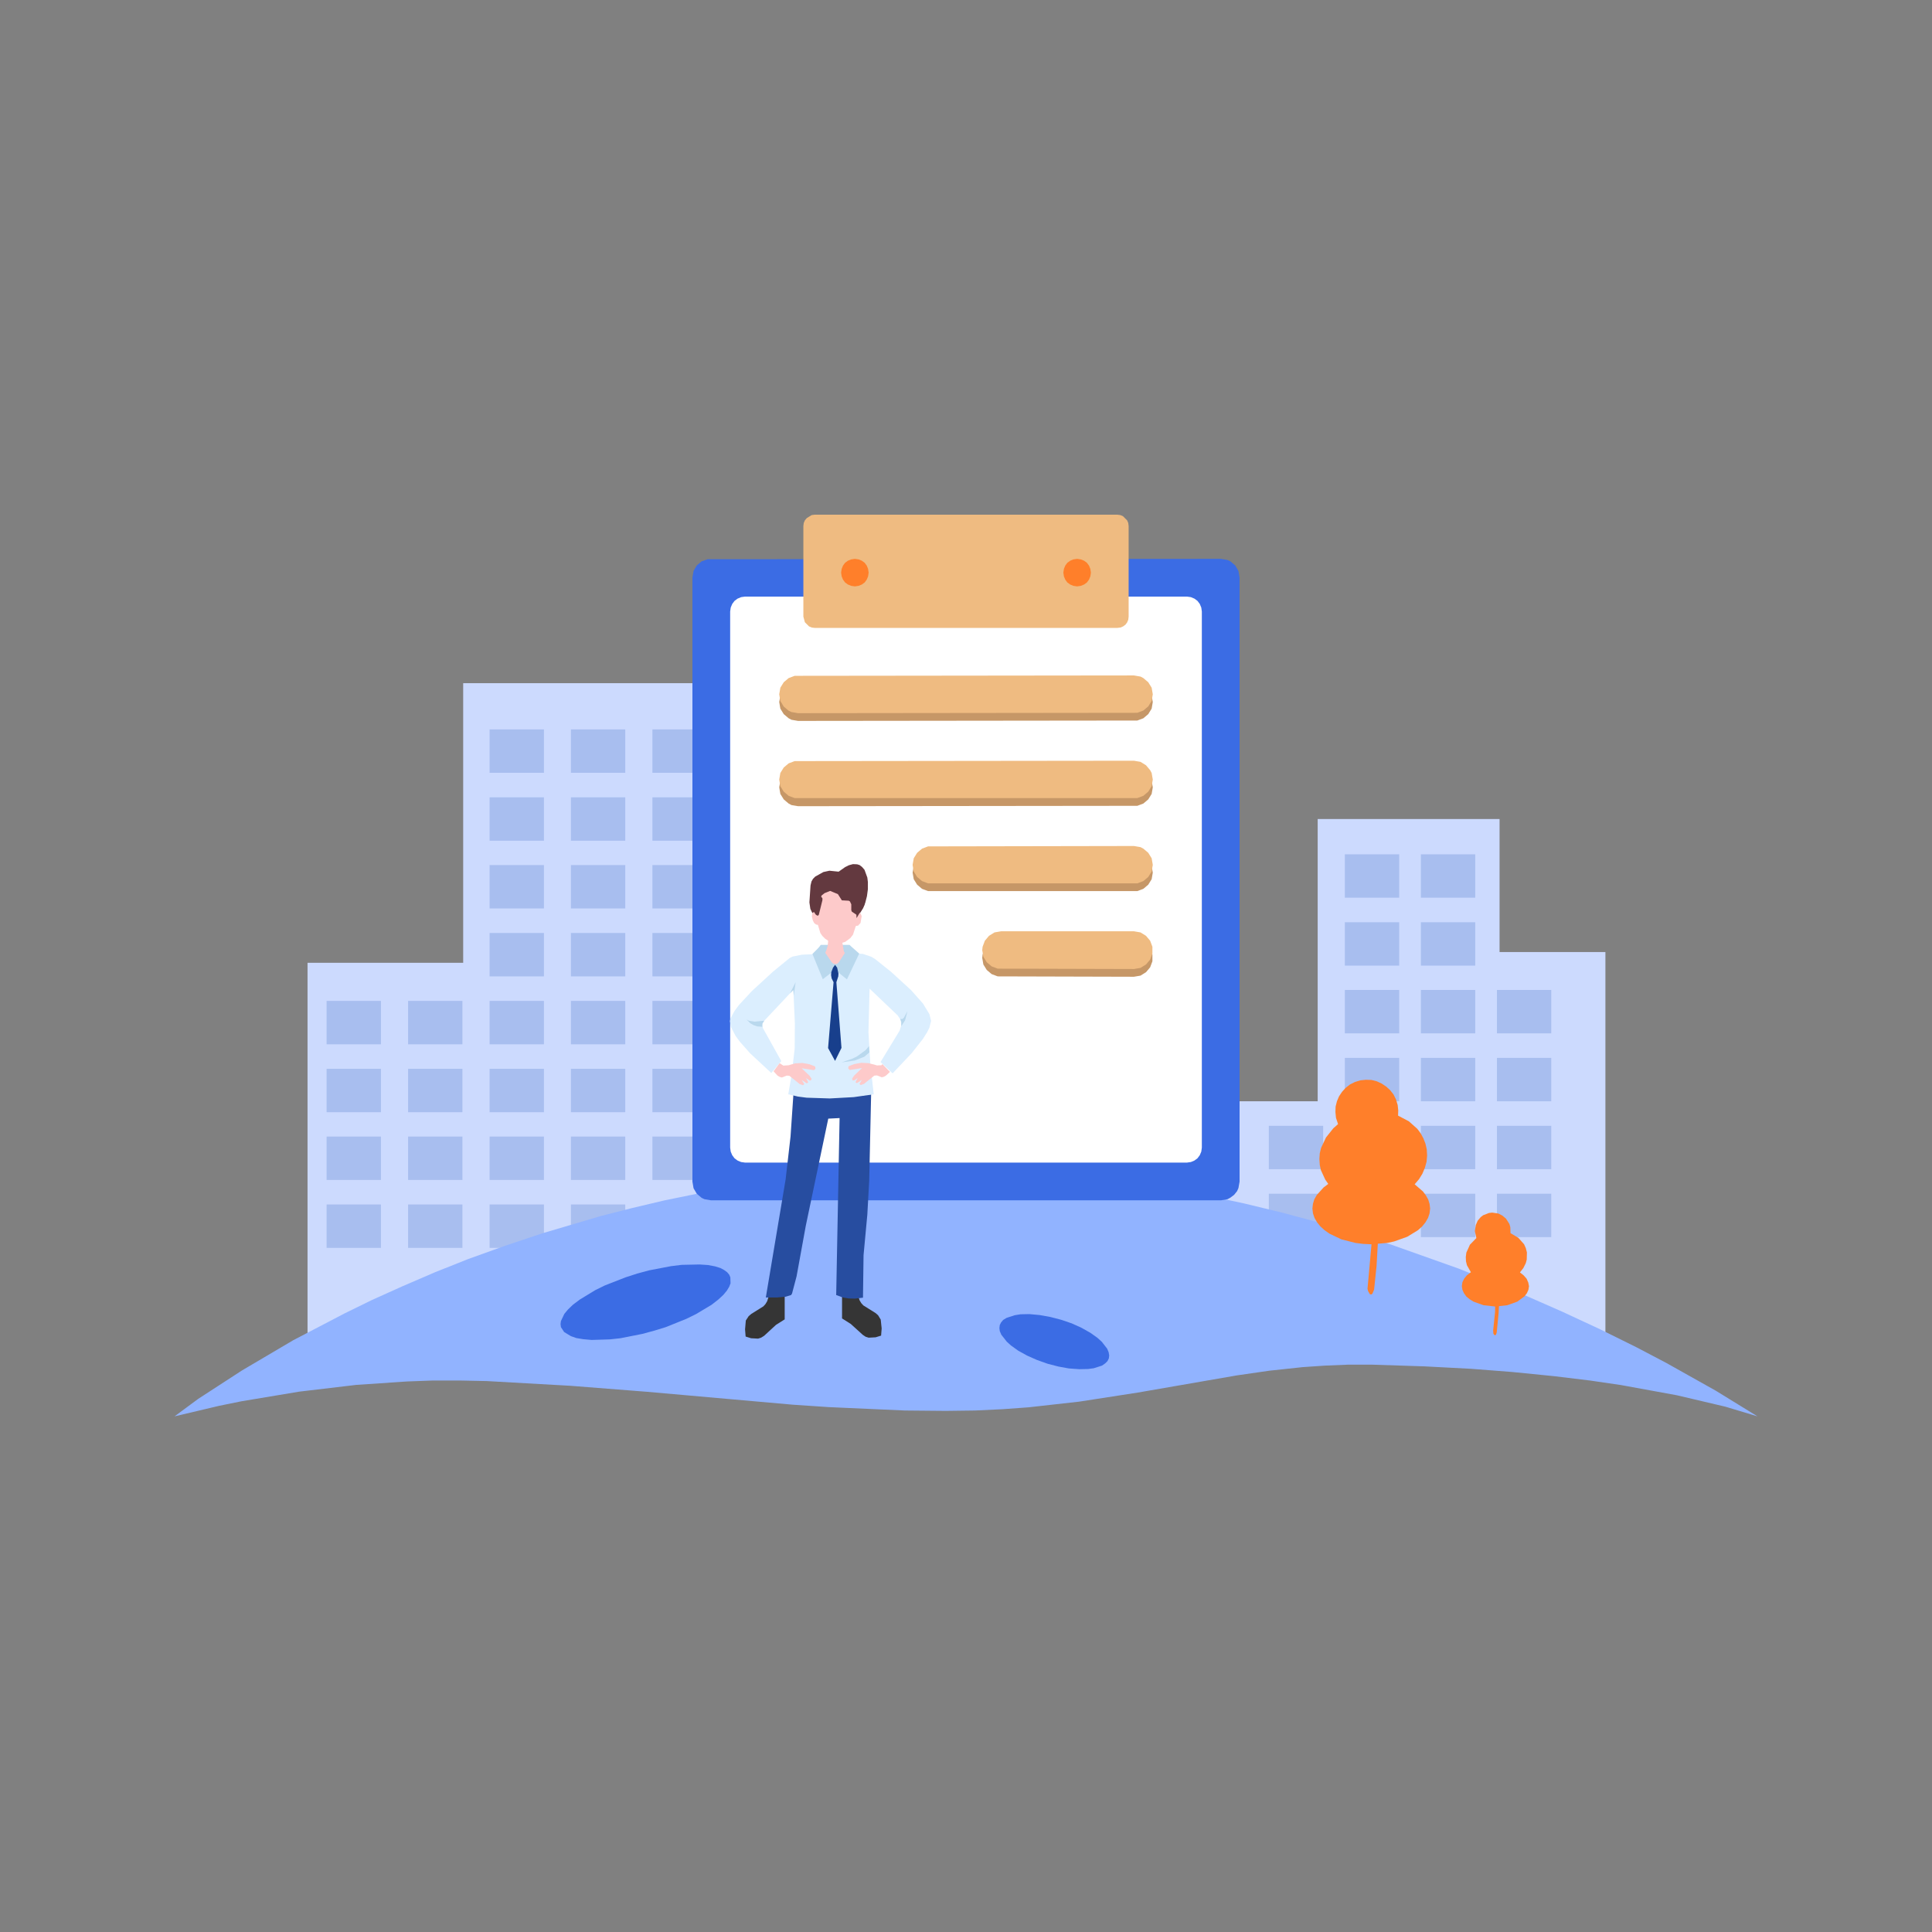 <?xml version="1.0" standalone="no"?><!DOCTYPE svg PUBLIC "-//W3C//DTD SVG 1.1//EN" "http://www.w3.org/Graphics/SVG/1.1/DTD/svg11.dtd"><svg height="1024" node-id="1" sillyvg="true" template-height="1024" template-width="1024" version="1.1" viewBox="0 0 1024 1024" width="1024" xmlns="http://www.w3.org/2000/svg" xmlns:xlink="http://www.w3.org/1999/xlink"><rect x="0" y="0" width="1024" height="1024" fill="#808080" stroke="none"/><defs node-id="134"><linearGradient gradientUnits="objectBoundingBox" id="SVGID_1_" node-id="64" spreadMethod="pad" x1="503.809" x2="512.166" y1="621.252" y2="752.951"><stop offset="0" stop-color="#91b3ff"></stop><stop offset="0.402" stop-color="#6791f2"></stop><stop offset="0.794" stop-color="#3b6ce4"></stop></linearGradient><linearGradient gradientUnits="objectBoundingBox" id="SVGID_2_" node-id="69" spreadMethod="pad" x1="519.514" x2="523.497" y1="618.267" y2="681.034"><stop offset="0" stop-color="#91b3ff"></stop><stop offset="0.248" stop-color="#6795ec"></stop><stop offset="0.794" stop-color="#004cbf"></stop></linearGradient><linearGradient gradientUnits="objectBoundingBox" id="SVGID_3_" node-id="78" spreadMethod="pad" x1="743.989" x2="707.036" y1="649.037" y2="598.752"><stop offset="0" stop-color="#efbb81"></stop><stop offset="0.501" stop-color="#f79e57"></stop><stop offset="1" stop-color="#ff7f2a"></stop></linearGradient><linearGradient gradientUnits="objectBoundingBox" id="SVGID_4_" node-id="87" spreadMethod="pad" x1="802.319" x2="781.236" y1="686.567" y2="657.877"><stop offset="0" stop-color="#efbb81"></stop><stop offset="0.501" stop-color="#f79e57"></stop><stop offset="1" stop-color="#ff7f2a"></stop></linearGradient><linearGradient gradientUnits="objectBoundingBox" id="SVGID_5_" node-id="98" spreadMethod="pad" x1="512.022" x2="512.022" y1="274.341" y2="332.091"><stop offset="0" stop-color="#efbb81"></stop><stop offset="0.501" stop-color="#f79e57"></stop><stop offset="1" stop-color="#ff7f2a"></stop></linearGradient></defs><g node-id="418"><g node-id="421"><path d="M 163.00 716.10 L 163.00 510.30 L 245.50 510.30 L 245.50 362.10 L 386.10 362.10 L 386.10 716.10 Z" fill="#ccdafe" fill-rule="nonzero" group-id="1,4" node-id="183" stroke="none" target-height="354" target-width="223.1" target-x="163" target-y="362.1"></path><g node-id="426"><path d="M 259.50 386.60 L 288.30 386.60 L 288.30 409.60 L 259.50 409.60 Z" fill="#a8beef" fill-rule="nonzero" group-id="1,4,9" node-id="187" stroke="none" target-height="23" target-width="28.8" target-x="259.5" target-y="386.6"></path><path d="M 302.60 386.60 L 331.40 386.60 L 331.40 409.60 L 302.60 409.60 Z" fill="#a8beef" fill-rule="nonzero" group-id="1,4,9" node-id="189" stroke="none" target-height="23" target-width="28.8" target-x="302.6" target-y="386.6"></path><path d="M 345.80 386.60 L 374.60 386.60 L 374.60 409.60 L 345.80 409.60 Z" fill="#a8beef" fill-rule="nonzero" group-id="1,4,9" node-id="191" stroke="none" target-height="23" target-width="28.8" target-x="345.8" target-y="386.6"></path><path d="M 259.50 422.60 L 288.30 422.60 L 288.30 445.60 L 259.50 445.60 Z" fill="#a8beef" fill-rule="nonzero" group-id="1,4,9" node-id="193" stroke="none" target-height="23" target-width="28.8" target-x="259.5" target-y="422.6"></path><path d="M 302.60 422.60 L 331.40 422.60 L 331.40 445.60 L 302.60 445.60 Z" fill="#a8beef" fill-rule="nonzero" group-id="1,4,9" node-id="195" stroke="none" target-height="23" target-width="28.8" target-x="302.6" target-y="422.6"></path><path d="M 345.80 422.60 L 374.60 422.60 L 374.60 445.60 L 345.80 445.60 Z" fill="#a8beef" fill-rule="nonzero" group-id="1,4,9" node-id="197" stroke="none" target-height="23" target-width="28.8" target-x="345.8" target-y="422.6"></path><path d="M 259.50 458.50 L 288.30 458.50 L 288.30 481.50 L 259.50 481.50 Z" fill="#a8beef" fill-rule="nonzero" group-id="1,4,9" node-id="199" stroke="none" target-height="23" target-width="28.8" target-x="259.5" target-y="458.5"></path><path d="M 302.60 458.50 L 331.40 458.50 L 331.40 481.50 L 302.60 481.50 Z" fill="#a8beef" fill-rule="nonzero" group-id="1,4,9" node-id="201" stroke="none" target-height="23" target-width="28.8" target-x="302.6" target-y="458.5"></path><path d="M 345.80 458.50 L 374.60 458.50 L 374.60 481.50 L 345.80 481.50 Z" fill="#a8beef" fill-rule="nonzero" group-id="1,4,9" node-id="203" stroke="none" target-height="23" target-width="28.8" target-x="345.8" target-y="458.5"></path><path d="M 259.50 494.50 L 288.30 494.50 L 288.30 517.50 L 259.50 517.50 Z" fill="#a8beef" fill-rule="nonzero" group-id="1,4,9" node-id="205" stroke="none" target-height="23" target-width="28.8" target-x="259.5" target-y="494.5"></path><path d="M 302.60 494.50 L 331.40 494.50 L 331.40 517.50 L 302.60 517.50 Z" fill="#a8beef" fill-rule="nonzero" group-id="1,4,9" node-id="207" stroke="none" target-height="23" target-width="28.8" target-x="302.6" target-y="494.5"></path><path d="M 345.80 494.50 L 374.60 494.50 L 374.60 517.50 L 345.80 517.50 Z" fill="#a8beef" fill-rule="nonzero" group-id="1,4,9" node-id="209" stroke="none" target-height="23" target-width="28.8" target-x="345.8" target-y="494.5"></path><path d="M 259.50 530.50 L 288.30 530.50 L 288.30 553.50 L 259.50 553.50 Z" fill="#a8beef" fill-rule="nonzero" group-id="1,4,9" node-id="211" stroke="none" target-height="23" target-width="28.8" target-x="259.5" target-y="530.5"></path><path d="M 216.30 530.50 L 245.10 530.50 L 245.10 553.50 L 216.30 553.50 Z" fill="#a8beef" fill-rule="nonzero" group-id="1,4,9" node-id="213" stroke="none" target-height="23" target-width="28.8" target-x="216.3" target-y="530.5"></path><path d="M 173.10 530.50 L 201.90 530.50 L 201.90 553.50 L 173.10 553.50 Z" fill="#a8beef" fill-rule="nonzero" group-id="1,4,9" node-id="215" stroke="none" target-height="23" target-width="28.8" target-x="173.1" target-y="530.5"></path><path d="M 302.60 530.50 L 331.40 530.50 L 331.40 553.50 L 302.60 553.50 Z" fill="#a8beef" fill-rule="nonzero" group-id="1,4,9" node-id="217" stroke="none" target-height="23" target-width="28.8" target-x="302.6" target-y="530.5"></path><path d="M 345.80 530.50 L 374.60 530.50 L 374.60 553.50 L 345.80 553.50 Z" fill="#a8beef" fill-rule="nonzero" group-id="1,4,9" node-id="219" stroke="none" target-height="23" target-width="28.8" target-x="345.8" target-y="530.5"></path><path d="M 259.50 566.50 L 288.30 566.50 L 288.30 589.50 L 259.50 589.50 Z" fill="#a8beef" fill-rule="nonzero" group-id="1,4,9" node-id="221" stroke="none" target-height="23" target-width="28.8" target-x="259.5" target-y="566.5"></path><path d="M 216.30 566.50 L 245.10 566.50 L 245.10 589.50 L 216.30 589.50 Z" fill="#a8beef" fill-rule="nonzero" group-id="1,4,9" node-id="223" stroke="none" target-height="23" target-width="28.8" target-x="216.3" target-y="566.5"></path><path d="M 173.10 566.50 L 201.90 566.50 L 201.90 589.50 L 173.10 589.50 Z" fill="#a8beef" fill-rule="nonzero" group-id="1,4,9" node-id="225" stroke="none" target-height="23" target-width="28.8" target-x="173.1" target-y="566.5"></path><path d="M 302.60 566.50 L 331.40 566.50 L 331.40 589.50 L 302.60 589.50 Z" fill="#a8beef" fill-rule="nonzero" group-id="1,4,9" node-id="227" stroke="none" target-height="23" target-width="28.8" target-x="302.6" target-y="566.5"></path><path d="M 345.80 566.50 L 374.60 566.50 L 374.60 589.50 L 345.80 589.50 Z" fill="#a8beef" fill-rule="nonzero" group-id="1,4,9" node-id="229" stroke="none" target-height="23" target-width="28.8" target-x="345.8" target-y="566.5"></path><path d="M 259.50 602.40 L 288.30 602.40 L 288.30 625.40 L 259.50 625.40 Z" fill="#a8beef" fill-rule="nonzero" group-id="1,4,9" node-id="231" stroke="none" target-height="23" target-width="28.8" target-x="259.5" target-y="602.4"></path><path d="M 216.30 602.40 L 245.10 602.40 L 245.10 625.40 L 216.30 625.40 Z" fill="#a8beef" fill-rule="nonzero" group-id="1,4,9" node-id="233" stroke="none" target-height="23" target-width="28.8" target-x="216.3" target-y="602.4"></path><path d="M 173.10 602.40 L 201.90 602.40 L 201.90 625.40 L 173.10 625.40 Z" fill="#a8beef" fill-rule="nonzero" group-id="1,4,9" node-id="235" stroke="none" target-height="23" target-width="28.8" target-x="173.1" target-y="602.4"></path><path d="M 302.60 602.40 L 331.40 602.40 L 331.40 625.40 L 302.60 625.40 Z" fill="#a8beef" fill-rule="nonzero" group-id="1,4,9" node-id="237" stroke="none" target-height="23" target-width="28.8" target-x="302.6" target-y="602.4"></path><path d="M 345.80 602.40 L 374.60 602.40 L 374.60 625.40 L 345.80 625.40 Z" fill="#a8beef" fill-rule="nonzero" group-id="1,4,9" node-id="239" stroke="none" target-height="23" target-width="28.8" target-x="345.8" target-y="602.4"></path><path d="M 259.50 638.40 L 288.30 638.40 L 288.30 661.40 L 259.50 661.40 Z" fill="#a8beef" fill-rule="nonzero" group-id="1,4,9" node-id="241" stroke="none" target-height="23" target-width="28.8" target-x="259.5" target-y="638.4"></path><path d="M 216.30 638.40 L 245.10 638.40 L 245.10 661.40 L 216.30 661.40 Z" fill="#a8beef" fill-rule="nonzero" group-id="1,4,9" node-id="243" stroke="none" target-height="23" target-width="28.8" target-x="216.3" target-y="638.4"></path><path d="M 173.10 638.40 L 201.90 638.40 L 201.90 661.40 L 173.10 661.40 Z" fill="#a8beef" fill-rule="nonzero" group-id="1,4,9" node-id="245" stroke="none" target-height="23" target-width="28.8" target-x="173.1" target-y="638.4"></path><path d="M 302.60 638.40 L 331.40 638.40 L 331.40 661.40 L 302.60 661.40 Z" fill="#a8beef" fill-rule="nonzero" group-id="1,4,9" node-id="247" stroke="none" target-height="23" target-width="28.8" target-x="302.6" target-y="638.4"></path><path d="M 345.80 638.40 L 374.60 638.40 L 374.60 661.40 L 345.80 661.40 Z" fill="#a8beef" fill-rule="nonzero" group-id="1,4,9" node-id="249" stroke="none" target-height="23" target-width="28.8" target-x="345.8" target-y="638.4"></path></g></g><g node-id="422"><path d="M 635.10 713.30 L 635.10 583.70 L 698.40 583.70 L 698.40 434.10 L 794.80 434.10 L 794.80 504.60 L 850.90 504.60 L 850.90 713.30 Z" fill="#ccdafe" fill-rule="nonzero" group-id="1,5" node-id="255" stroke="none" target-height="279.2" target-width="215.8" target-x="635.1" target-y="434.1"></path><g node-id="427"><path d="M 712.80 452.80 L 741.60 452.80 L 741.60 475.80 L 712.80 475.80 Z" fill="#a8beef" fill-rule="nonzero" group-id="1,5,10" node-id="259" stroke="none" target-height="23" target-width="28.8" target-x="712.8" target-y="452.8"></path><path d="M 753.10 452.80 L 781.90 452.80 L 781.90 475.80 L 753.10 475.80 Z" fill="#a8beef" fill-rule="nonzero" group-id="1,5,10" node-id="261" stroke="none" target-height="23" target-width="28.8" target-x="753.1" target-y="452.8"></path><path d="M 712.80 596.70 L 741.60 596.70 L 741.60 619.70 L 712.80 619.70 Z" fill="#a8beef" fill-rule="nonzero" group-id="1,5,10" node-id="263" stroke="none" target-height="23" target-width="28.8" target-x="712.8" target-y="596.7"></path><path d="M 672.50 596.70 L 701.30 596.70 L 701.30 619.70 L 672.50 619.70 Z" fill="#a8beef" fill-rule="nonzero" group-id="1,5,10" node-id="265" stroke="none" target-height="23" target-width="28.8" target-x="672.5" target-y="596.7"></path><path d="M 672.50 632.70 L 701.30 632.70 L 701.30 655.70 L 672.50 655.70 Z" fill="#a8beef" fill-rule="nonzero" group-id="1,5,10" node-id="267" stroke="none" target-height="23" target-width="28.8" target-x="672.5" target-y="632.7"></path><path d="M 753.10 596.70 L 781.90 596.70 L 781.90 619.70 L 753.10 619.70 Z" fill="#a8beef" fill-rule="nonzero" group-id="1,5,10" node-id="269" stroke="none" target-height="23" target-width="28.8" target-x="753.1" target-y="596.7"></path><path d="M 712.80 488.80 L 741.60 488.80 L 741.60 511.80 L 712.80 511.80 Z" fill="#a8beef" fill-rule="nonzero" group-id="1,5,10" node-id="271" stroke="none" target-height="23" target-width="28.8" target-x="712.8" target-y="488.8"></path><path d="M 753.10 488.80 L 781.90 488.80 L 781.90 511.80 L 753.10 511.80 Z" fill="#a8beef" fill-rule="nonzero" group-id="1,5,10" node-id="273" stroke="none" target-height="23" target-width="28.8" target-x="753.1" target-y="488.8"></path><path d="M 712.80 524.70 L 741.60 524.70 L 741.60 547.70 L 712.80 547.70 Z" fill="#a8beef" fill-rule="nonzero" group-id="1,5,10" node-id="275" stroke="none" target-height="23" target-width="28.8" target-x="712.8" target-y="524.7"></path><path d="M 753.10 524.70 L 781.90 524.70 L 781.90 547.70 L 753.10 547.70 Z" fill="#a8beef" fill-rule="nonzero" group-id="1,5,10" node-id="277" stroke="none" target-height="23" target-width="28.8" target-x="753.1" target-y="524.7"></path><path d="M 793.40 524.70 L 822.20 524.70 L 822.20 547.70 L 793.40 547.70 Z" fill="#a8beef" fill-rule="nonzero" group-id="1,5,10" node-id="279" stroke="none" target-height="23" target-width="28.8" target-x="793.4" target-y="524.7"></path><path d="M 793.40 560.70 L 822.20 560.70 L 822.20 583.70 L 793.40 583.70 Z" fill="#a8beef" fill-rule="nonzero" group-id="1,5,10" node-id="281" stroke="none" target-height="23" target-width="28.8" target-x="793.4" target-y="560.7"></path><path d="M 793.40 596.70 L 822.20 596.70 L 822.20 619.70 L 793.40 619.70 Z" fill="#a8beef" fill-rule="nonzero" group-id="1,5,10" node-id="283" stroke="none" target-height="23" target-width="28.8" target-x="793.4" target-y="596.7"></path><path d="M 793.40 632.70 L 822.20 632.70 L 822.20 655.70 L 793.40 655.70 Z" fill="#a8beef" fill-rule="nonzero" group-id="1,5,10" node-id="285" stroke="none" target-height="23" target-width="28.8" target-x="793.4" target-y="632.7"></path><path d="M 712.80 560.70 L 741.60 560.70 L 741.60 583.70 L 712.80 583.70 Z" fill="#a8beef" fill-rule="nonzero" group-id="1,5,10" node-id="287" stroke="none" target-height="23" target-width="28.8" target-x="712.8" target-y="560.7"></path><path d="M 753.10 560.70 L 781.90 560.70 L 781.90 583.70 L 753.10 583.70 Z" fill="#a8beef" fill-rule="nonzero" group-id="1,5,10" node-id="289" stroke="none" target-height="23" target-width="28.8" target-x="753.1" target-y="560.7"></path><path d="M 712.80 632.70 L 741.60 632.70 L 741.60 655.70 L 712.80 655.70 Z" fill="#a8beef" fill-rule="nonzero" group-id="1,5,10" node-id="291" stroke="none" target-height="23" target-width="28.8" target-x="712.8" target-y="632.7"></path><path d="M 753.10 632.70 L 781.90 632.70 L 781.90 655.70 L 753.10 655.70 Z" fill="#a8beef" fill-rule="nonzero" group-id="1,5,10" node-id="293" stroke="none" target-height="23" target-width="28.8" target-x="753.1" target-y="632.7"></path></g></g><g node-id="423"><g node-id="428"><path d="M 92.50 750.70 L 105.10 741.40 L 128.20 726.40 L 155.50 710.30 L 182.70 696.10 L 197.20 689.00 L 213.20 681.80 L 230.60 674.30 L 248.20 667.30 L 267.10 660.50 L 287.40 653.70 L 318.50 644.50 L 335.00 640.30 L 352.30 636.20 L 369.50 632.70 L 387.30 629.50 L 405.70 626.60 L 424.80 624.20 L 443.70 622.30 L 463.30 620.90 L 483.40 620.00 L 504.10 619.70 L 521.60 620.00 L 538.90 620.70 L 555.90 621.80 L 572.70 623.40 L 606.00 627.70 L 638.10 633.30 L 659.20 637.80 L 679.50 642.70 L 699.20 648.00 L 718.80 653.80 L 737.40 659.70 L 772.90 672.30 L 805.20 685.20 L 828.00 695.20 L 848.20 704.60 L 867.20 714.00 L 883.20 722.40 L 909.40 737.10 L 931.50 750.70 L 914.60 745.60 L 888.70 739.50 L 859.10 734.10 L 842.70 731.70 L 823.70 729.40 L 801.70 727.20 L 779.80 725.50 L 755.00 724.20 L 727.20 723.30 L 714.50 723.30 L 702.30 723.80 L 690.50 724.60 L 672.80 726.50 L 655.50 729.00 L 603.00 738.10 L 572.00 742.90 L 545.20 745.90 L 531.50 746.90 L 516.90 747.60 L 501.30 747.80 L 479.60 747.60 L 439.30 745.80 L 420.00 744.50 L 343.20 737.70 L 302.40 734.50 L 258.10 732.00 L 243.60 731.70 L 229.50 731.70 L 215.80 732.20 L 189.00 734.00 L 158.60 737.60 L 128.00 742.70 L 116.20 745.10 L 92.50 750.70 Z" fill="url(#SVGID_1_)" fill-rule="nonzero" group-id="1,6,11" node-id="301" stroke="none" target-height="131" target-width="839" target-x="92.5" target-y="619.7"></path><path d="M 429.20 623.70 L 424.40 627.70 L 421.60 631.90 L 420.80 634.10 L 420.60 636.20 L 420.90 638.60 L 421.80 641.00 L 423.40 643.50 L 425.70 646.00 L 431.40 650.20 L 439.90 654.50 L 446.10 656.80 L 453.30 659.10 L 469.90 662.80 L 489.00 665.50 L 499.00 666.40 L 520.60 667.10 L 531.70 666.90 L 552.20 665.50 L 562.20 664.30 L 579.60 661.10 L 587.90 659.00 L 595.10 656.80 L 605.90 652.30 L 609.80 650.20 L 615.50 645.90 L 617.80 643.40 L 619.40 641.00 L 620.30 638.60 L 620.60 636.20 L 620.30 634.10 L 619.60 631.90 L 618.30 629.60 L 600.00 626.70 L 581.30 624.30 L 562.30 622.30 L 543.20 620.80 L 523.70 619.90 L 504.00 619.60 L 484.70 619.90 L 465.90 620.80 L 447.30 622.00 L 429.20 623.70 Z" fill="url(#SVGID_2_)" fill-rule="nonzero" group-id="1,6,11" node-id="303" stroke="none" target-height="47.5" target-width="200" target-x="420.6" target-y="619.6"></path><g node-id="430"><path d="M 387.10 677.00 L 387.20 680.20 L 386.50 682.00 L 385.30 684.00 L 383.40 686.30 L 380.70 688.80 L 377.10 691.60 L 368.90 696.50 L 363.80 699.00 L 352.90 703.40 L 346.70 705.30 L 340.40 707.00 L 328.80 709.30 L 323.20 709.90 L 313.60 710.20 L 309.10 709.80 L 305.50 709.20 L 302.60 708.20 L 299.00 706.00 L 297.30 703.40 L 297.10 701.80 L 297.30 700.20 L 299.10 696.40 L 301.00 694.10 L 303.70 691.50 L 307.30 688.80 L 315.50 683.80 L 320.60 681.30 L 331.60 677.00 L 337.80 675.00 L 344.10 673.30 L 355.60 671.10 L 361.30 670.40 L 370.80 670.20 L 375.30 670.50 L 379.00 671.20 L 381.90 672.10 L 383.90 673.20 L 385.40 674.30 L 386.50 675.60 L 387.10 677.00 Z" fill="#3b6ce4" fill-rule="nonzero" group-id="1,6,11,13" node-id="307" stroke="none" target-height="40" target-width="90.1" target-x="297.1" target-y="670.2"></path></g><path d="M 562.40 699.50 L 568.00 701.40 L 573.10 703.70 L 577.90 706.40 L 581.70 709.10 L 584.00 711.20 L 586.80 714.80 L 587.60 716.70 L 587.90 718.40 L 587.70 720.00 L 587.00 721.40 L 585.80 722.60 L 584.10 723.80 L 579.70 725.20 L 576.70 725.60 L 572.00 725.70 L 566.50 725.30 L 561.00 724.30 L 555.20 722.80 L 549.60 720.80 L 544.40 718.50 L 539.70 715.90 L 535.80 713.10 L 533.60 711.10 L 530.70 707.40 L 529.90 705.50 L 529.70 703.90 L 529.90 702.30 L 530.60 700.90 L 531.70 699.60 L 533.50 698.50 L 537.80 697.10 L 540.90 696.60 L 545.60 696.50 L 551.00 697.00 L 556.60 698.00 L 562.40 699.50 Z" fill="#3b6ce4" fill-rule="nonzero" group-id="1,6,11,14" node-id="312" stroke="none" target-height="29.2" target-width="58.2" target-x="529.7" target-y="696.5"></path></g><g node-id="429"><g node-id="432"><path d="M 749.80 627.70 L 752.10 625.00 L 753.90 622.10 L 755.20 619.00 L 756.10 615.80 L 756.40 612.50 L 756.20 609.10 L 755.50 606.10 L 754.40 603.30 L 753.00 600.70 L 751.20 598.30 L 746.70 594.30 L 741.00 591.30 L 741.10 588.60 L 740.80 585.70 L 739.90 582.70 L 738.60 580.10 L 736.80 577.80 L 734.70 575.90 L 732.30 574.30 L 729.70 573.10 L 726.90 572.40 L 724.00 572.30 L 721.00 572.60 L 718.10 573.50 L 715.50 574.80 L 713.20 576.60 L 711.30 578.70 L 709.70 581.10 L 708.60 583.70 L 707.90 586.50 L 707.80 589.40 L 708.10 592.50 L 709.20 595.80 L 706.70 598.00 L 702.80 602.90 L 700.20 608.40 L 699.50 611.30 L 699.30 614.30 L 699.50 617.40 L 700.10 620.20 L 702.40 625.20 L 704.00 627.50 L 701.50 629.40 L 697.90 633.40 L 696.60 635.70 L 695.90 638.00 L 695.60 640.50 L 695.90 643.10 L 696.70 645.50 L 698.10 647.90 L 699.80 650.00 L 702.00 652.00 L 704.70 653.90 L 711.00 656.90 L 718.50 658.80 L 722.50 659.30 L 726.80 659.50 L 735.10 658.80 L 738.90 658.00 L 745.90 655.50 L 751.60 652.00 L 753.80 650.00 L 755.50 647.90 L 756.90 645.50 L 757.70 643.10 L 758.00 640.50 L 757.70 638.10 L 757.00 635.80 L 755.70 633.50 L 754.20 631.50 L 749.80 627.70 Z" fill="url(#SVGID_3_)" fill-rule="nonzero" group-id="1,6,12,15" node-id="320" stroke="none" target-height="87.2" target-width="62.4" target-x="695.6" target-y="572.3"></path><g node-id="434"><g node-id="436"><path d="M 726.10 686.00 L 725.10 684.30 L 724.80 683.10 L 726.90 659.80 L 727.10 651.40 L 727.00 639.50 L 726.40 631.30 L 724.50 619.20 L 724.60 618.00 L 725.30 616.00 L 726.10 615.40 L 726.80 615.40 L 727.40 616.00 L 727.90 617.40 L 729.80 629.80 L 730.60 642.70 L 730.70 651.60 L 729.60 671.10 L 728.30 683.50 L 727.40 685.70 L 726.80 686.10 L 726.10 686.00 Z" fill="#ff7f2a" fill-rule="nonzero" group-id="1,6,12,15,17,19" node-id="326" stroke="none" target-height="70.7" target-width="6.2" target-x="724.5" target-y="615.4"></path></g></g></g><g node-id="433"><path d="M 805.60 674.40 L 807.40 672.10 L 808.70 669.50 L 809.20 667.60 L 809.30 663.80 L 808.70 661.50 L 807.80 659.50 L 804.80 656.10 L 800.60 653.60 L 800.50 650.40 L 800.00 648.70 L 798.20 645.90 L 796.30 644.30 L 794.20 643.20 L 790.90 642.70 L 789.20 642.90 L 786.10 644.10 L 784.80 645.10 L 783.20 647.00 L 782.20 649.30 L 781.70 652.50 L 782.50 656.20 L 779.10 659.70 L 777.20 663.90 L 776.90 666.20 L 777.00 668.50 L 777.50 670.60 L 779.60 674.30 L 777.50 675.90 L 776.10 677.60 L 775.10 679.60 L 774.80 681.70 L 775.10 683.60 L 775.90 685.40 L 777.20 687.20 L 778.90 688.60 L 781.00 689.90 L 786.30 691.80 L 792.60 692.50 L 798.90 691.80 L 804.20 689.90 L 808.00 687.10 L 809.30 685.40 L 810.10 683.60 L 810.40 681.70 L 810.00 679.70 L 809.10 677.70 L 807.60 676.00 L 805.60 674.40 Z" fill="url(#SVGID_4_)" fill-rule="nonzero" group-id="1,6,12,16" node-id="333" stroke="none" target-height="49.8" target-width="35.6" target-x="774.8" target-y="642.7"></path><g node-id="435"><g node-id="437"><path d="M 792.10 707.70 L 791.50 706.80 L 791.40 705.20 L 792.40 695.40 L 792.60 681.20 L 791.20 668.80 L 791.60 667.70 L 792.40 667.40 L 793.10 668.50 L 794.20 675.60 L 794.70 688.00 L 794.30 696.00 L 793.30 706.20 L 792.90 707.50 L 792.10 707.70 Z" fill="#ff7f2a" fill-rule="nonzero" group-id="1,6,12,16,18,20" node-id="339" stroke="none" target-height="40.3" target-width="3.5" target-x="791.2" target-y="667.4"></path></g></g></g></g></g></g><g node-id="419"><path d="M 647.10 636.20 L 376.90 636.20 L 373.40 635.60 L 371.90 634.90 L 369.30 632.70 L 367.60 629.80 L 367.00 626.30 L 367.00 306.10 L 367.60 302.60 L 369.30 299.70 L 371.90 297.50 L 375.10 296.40 L 647.10 296.20 L 650.60 296.80 L 652.10 297.50 L 654.70 299.70 L 656.40 302.60 L 657.00 306.10 L 657.00 626.30 L 656.40 629.70 L 655.70 631.30 L 654.10 633.30 L 652.10 634.80 L 650.60 635.60 L 647.10 636.20 Z" fill="#3b6ce4" fill-rule="nonzero" group-id="2" node-id="349" stroke="none" target-height="340" target-width="290" target-x="367" target-y="296.2"></path><path d="M 387.00 608.30 L 387.00 324.10 L 387.30 322.00 L 388.10 320.10 L 389.30 318.50 L 390.90 317.30 L 392.80 316.50 L 394.90 316.20 L 629.10 316.20 L 631.20 316.50 L 633.10 317.30 L 634.70 318.50 L 635.90 320.10 L 636.70 322.00 L 637.00 324.10 L 637.00 608.30 L 636.70 610.40 L 635.90 612.30 L 634.70 613.90 L 633.10 615.10 L 631.20 615.90 L 629.10 616.20 L 394.90 616.20 L 392.80 615.90 L 390.90 615.10 L 389.30 613.90 L 388.10 612.30 L 387.30 610.40 L 387.00 608.30 Z" fill="#ffffff" fill-rule="nonzero" group-id="2" node-id="351" stroke="none" target-height="300" target-width="250" target-x="387" target-y="316.2"></path><path d="M 592.20 332.80 L 431.80 332.80 L 430.20 332.60 L 428.80 332.00 L 426.60 329.80 L 425.80 326.80 L 425.80 278.80 L 426.00 277.20 L 426.60 275.80 L 427.60 274.60 L 430.20 273.00 L 431.80 272.80 L 592.20 272.80 L 593.80 273.00 L 595.20 273.60 L 597.40 275.80 L 598.00 277.20 L 598.20 278.80 L 598.20 326.80 L 598.00 328.50 L 597.40 329.90 L 596.50 331.10 L 595.30 332.00 L 593.90 332.60 L 592.20 332.80 Z" fill="url(#SVGID_5_)" fill-rule="nonzero" group-id="2" node-id="353" stroke="none" target-height="60" target-width="172.4" target-x="425.8" target-y="272.8"></path><g node-id="424"><path d="M 423.00 382.10 L 602.80 381.90 L 606.00 380.70 L 608.60 378.50 L 610.40 375.60 L 611.00 372.10 L 610.40 368.60 L 608.60 365.70 L 606.00 363.50 L 602.80 362.30 L 421.20 362.30 L 418.00 363.50 L 415.40 365.70 L 413.60 368.60 L 413.00 372.10 L 413.60 375.60 L 415.40 378.50 L 418.00 380.70 L 419.50 381.50 L 423.00 382.10 Z" fill="#c69767" fill-rule="nonzero" group-id="2,7" node-id="357" stroke="none" target-height="19.8" target-width="198" target-x="413" target-y="362.3"></path><path d="M 601.00 407.30 L 421.20 407.50 L 418.00 408.70 L 415.40 410.90 L 413.60 413.80 L 413.00 417.30 L 413.60 420.80 L 415.40 423.70 L 418.00 425.90 L 419.50 426.70 L 423.00 427.30 L 602.80 427.10 L 606.00 425.90 L 608.60 423.70 L 610.40 420.80 L 611.00 417.30 L 610.40 413.80 L 608.60 410.90 L 606.00 408.70 L 604.50 407.90 L 601.00 407.30 Z" fill="#c69767" fill-rule="nonzero" group-id="2,7" node-id="359" stroke="none" target-height="20" target-width="198" target-x="413" target-y="407.3"></path><path d="M 601.00 452.50 L 491.90 452.70 L 488.70 453.90 L 486.10 456.10 L 484.30 459.00 L 483.70 462.50 L 484.30 466.00 L 486.10 468.90 L 488.70 471.10 L 491.90 472.30 L 602.80 472.30 L 606.00 471.10 L 608.60 468.90 L 610.40 466.00 L 611.00 462.50 L 610.40 459.00 L 608.60 456.10 L 606.00 453.90 L 604.50 453.10 L 601.00 452.50 Z" fill="#c69767" fill-rule="nonzero" group-id="2,7" node-id="361" stroke="none" target-height="19.8" target-width="127.3" target-x="483.7" target-y="452.5"></path><path d="M 601.00 497.70 L 530.60 497.70 L 527.10 498.30 L 524.20 500.10 L 522.00 502.70 L 520.80 505.90 L 520.60 507.70 L 521.20 511.20 L 523.00 514.10 L 525.60 516.30 L 528.80 517.50 L 601.00 517.70 L 604.50 517.10 L 607.40 515.30 L 609.60 512.70 L 610.80 509.50 L 610.80 505.90 L 609.60 502.70 L 607.40 500.10 L 604.50 498.30 L 601.00 497.70 Z" fill="#c69767" fill-rule="nonzero" group-id="2,7" node-id="363" stroke="none" target-height="20" target-width="90.2" target-x="520.6" target-y="497.7"></path></g><g node-id="425"><path d="M 423.00 378.00 L 602.80 377.80 L 606.00 376.60 L 608.60 374.40 L 610.40 371.50 L 611.00 368.00 L 610.40 364.50 L 608.60 361.60 L 606.00 359.40 L 604.50 358.60 L 601.00 358.00 L 421.20 358.20 L 418.00 359.40 L 415.40 361.60 L 413.60 364.50 L 413.00 368.00 L 413.60 371.50 L 415.40 374.50 L 418.00 376.70 L 419.50 377.40 L 423.00 378.00 Z" fill="#efbb81" fill-rule="nonzero" group-id="2,8" node-id="368" stroke="none" target-height="20" target-width="198" target-x="413" target-y="358"></path><path d="M 601.00 403.20 L 421.20 403.40 L 418.00 404.60 L 415.40 406.80 L 413.60 409.70 L 413.00 413.20 L 413.60 416.70 L 415.40 419.60 L 418.00 421.80 L 421.20 423.00 L 602.80 423.00 L 606.00 421.80 L 608.60 419.60 L 610.40 416.70 L 611.00 413.20 L 610.40 409.70 L 609.60 408.20 L 607.40 405.60 L 604.50 403.80 L 601.00 403.20 Z" fill="#efbb81" fill-rule="nonzero" group-id="2,8" node-id="370" stroke="none" target-height="19.8" target-width="198" target-x="413" target-y="403.2"></path><path d="M 601.00 448.40 L 491.90 448.60 L 488.70 449.80 L 486.10 452.00 L 484.30 454.90 L 483.70 458.40 L 484.30 461.90 L 486.10 464.80 L 488.70 467.00 L 491.90 468.20 L 602.80 468.20 L 606.00 467.00 L 608.60 464.80 L 610.40 461.90 L 611.00 458.40 L 610.40 454.90 L 608.60 452.00 L 606.00 449.80 L 604.50 449.00 L 601.00 448.40 Z" fill="#efbb81" fill-rule="nonzero" group-id="2,8" node-id="372" stroke="none" target-height="19.8" target-width="127.3" target-x="483.7" target-y="448.4"></path><path d="M 601.00 493.60 L 530.60 493.60 L 527.10 494.20 L 524.20 496.00 L 522.00 498.60 L 520.80 501.80 L 520.60 503.60 L 521.20 507.10 L 523.00 510.00 L 525.60 512.20 L 528.80 513.40 L 601.00 513.60 L 604.50 513.00 L 607.40 511.20 L 609.60 508.60 L 610.80 505.40 L 610.80 501.80 L 609.60 498.60 L 607.40 496.00 L 604.50 494.20 L 601.00 493.60 Z" fill="#efbb81" fill-rule="nonzero" group-id="2,8" node-id="374" stroke="none" target-height="20" target-width="90.2" target-x="520.6" target-y="493.6"></path></g><path d="M 460.40 303.50 L 460.10 305.50 L 459.40 307.20 L 458.30 308.70 L 456.80 309.80 L 455.10 310.50 L 453.10 310.80 L 451.10 310.50 L 449.40 309.80 L 447.90 308.70 L 446.80 307.20 L 446.10 305.50 L 445.80 303.50 L 446.10 301.50 L 446.80 299.80 L 447.90 298.30 L 449.40 297.20 L 451.10 296.50 L 453.10 296.20 L 455.10 296.50 L 456.80 297.20 L 458.30 298.30 L 459.40 299.80 L 460.10 301.50 L 460.40 303.50 Z" fill="#ff7f2a" fill-rule="nonzero" group-id="2" node-id="377" stroke="none" target-height="14.6" target-width="14.6" target-x="445.8" target-y="296.2"></path><path d="M 578.20 303.50 L 577.90 305.50 L 577.20 307.20 L 576.10 308.70 L 574.60 309.80 L 572.90 310.50 L 570.90 310.80 L 568.90 310.50 L 567.20 309.80 L 565.70 308.70 L 564.60 307.20 L 563.90 305.50 L 563.60 303.50 L 563.90 301.50 L 564.60 299.80 L 565.70 298.30 L 567.20 297.20 L 568.90 296.50 L 570.90 296.20 L 572.90 296.50 L 574.60 297.20 L 576.10 298.30 L 577.20 299.80 L 577.90 301.50 L 578.20 303.50 Z" fill="#ff7f2a" fill-rule="nonzero" group-id="2" node-id="379" stroke="none" target-height="14.6" target-width="14.6" target-x="563.6" target-y="296.2"></path></g><g node-id="420"><path d="M 435.00 500.80 L 450.30 500.80 L 454.00 505.80 L 445.20 515.40 L 439.80 515.40 L 432.70 504.20 Z" fill="#b9d8ed" fill-rule="nonzero" group-id="3" node-id="384" stroke="none" target-height="14.6" target-width="21.3" target-x="432.7" target-y="500.8"></path><path d="M 408.10 685.10 L 406.60 689.70 L 405.70 691.20 L 404.60 692.40 L 398.20 696.40 L 396.80 697.60 L 395.30 699.90 L 394.90 704.60 L 395.20 708.40 L 398.10 709.30 L 401.80 709.50 L 403.40 709.00 L 405.00 708.00 L 411.30 702.20 L 415.90 699.30 L 415.90 684.00 L 408.10 685.10 Z" fill="#353535" fill-rule="nonzero" group-id="3" node-id="386" stroke="none" target-height="25.5" target-width="21" target-x="394.9" target-y="684"></path><path d="M 454.10 684.60 L 455.60 689.20 L 456.50 690.70 L 457.60 691.90 L 464.00 695.90 L 465.40 697.10 L 466.80 699.40 L 467.30 704.10 L 467.00 707.90 L 464.10 708.80 L 460.40 709.00 L 458.80 708.50 L 457.30 707.50 L 450.90 701.70 L 446.30 698.80 L 446.30 683.50 L 454.10 684.60 Z" fill="#353535" fill-rule="nonzero" group-id="3" node-id="388" stroke="none" target-height="25.5" target-width="21" target-x="446.3" target-y="683.5"></path><path d="M 432.10 485.20 L 430.40 483.60 L 429.50 481.70 L 429.00 478.30 L 429.60 469.30 L 430.10 467.20 L 430.90 465.80 L 432.10 464.60 L 436.40 462.20 L 439.60 461.50 L 444.50 462.00 L 447.90 459.60 L 449.90 458.60 L 452.10 458.00 L 454.30 458.10 L 455.60 458.50 L 456.90 459.50 L 458.20 461.00 L 459.70 465.10 L 460.00 467.50 L 460.00 471.30 L 459.50 475.00 L 458.60 478.50 L 457.50 481.30 L 455.80 484.00 L 455.10 484.50 L 453.10 485.00 L 450.40 485.40 L 444.50 485.70 L 432.10 485.20 Z" fill="#63393f" fill-rule="nonzero" group-id="3" node-id="390" stroke="none" target-height="27.7" target-width="31" target-x="429" target-y="458"></path><path d="M 420.80 576.00 L 419.00 602.40 L 416.40 625.10 L 405.90 687.70 L 411.80 687.70 L 416.30 687.30 L 419.30 686.40 L 419.80 685.60 L 422.20 676.50 L 427.10 649.60 L 439.00 592.90 L 445.00 592.60 L 443.20 686.40 L 446.80 687.70 L 449.80 688.20 L 453.10 688.30 L 457.40 687.80 L 457.70 665.30 L 459.70 643.80 L 460.70 625.70 L 461.80 576.10 L 420.80 576.10 Z" fill="#274da0" fill-rule="nonzero" group-id="3" node-id="392" stroke="none" target-height="112.3" target-width="55.9" target-x="405.9" target-y="576"></path><path d="M 433.50 472.70 L 433.60 482.80 L 431.90 483.10 L 431.00 483.60 L 430.50 484.30 L 430.30 485.70 L 430.80 487.80 L 431.50 489.20 L 432.50 490.00 L 433.50 490.20 L 434.80 494.50 L 435.80 496.00 L 437.30 497.50 L 439.10 498.70 L 441.90 499.80 L 445.70 499.90 L 448.00 499.20 L 450.70 497.20 L 452.10 495.40 L 453.60 490.80 L 454.80 490.60 L 456.10 489.20 L 456.70 485.60 L 456.10 484.00 L 455.10 483.60 L 455.90 478.60 L 456.00 472.70 L 455.10 470.10 L 453.00 467.30 L 451.30 466.20 L 448.40 465.30 L 443.30 465.10 L 439.00 465.80 L 436.20 467.40 L 435.20 468.60 L 433.50 472.70 Z" fill="#fdcaca" fill-rule="nonzero" group-id="3" node-id="394" stroke="none" target-height="34.8" target-width="26.4" target-x="430.3" target-y="465.1"></path><path d="M 439.20 496.10 L 438.70 501.20 L 438.10 503.30 L 437.30 505.30 L 436.10 507.10 L 434.50 508.40 L 442.00 521.00 L 452.30 507.10 L 449.90 506.60 L 448.60 505.90 L 447.30 504.40 L 446.50 499.80 L 446.20 496.00 L 439.20 496.00 Z" fill="#fdcaca" fill-rule="nonzero" group-id="3" node-id="396" stroke="none" target-height="25" target-width="17.8" target-x="434.5" target-y="496"></path><path d="M 434.50 505.60 L 425.10 506.00 L 420.10 507.00 L 418.50 507.80 L 409.70 515.00 L 398.60 525.20 L 391.80 532.50 L 389.40 535.70 L 387.20 539.70 L 386.90 541.20 L 387.40 544.30 L 389.90 549.10 L 392.20 552.20 L 397.60 558.30 L 408.80 568.70 L 414.10 562.40 L 404.40 545.00 L 404.00 543.10 L 404.80 541.30 L 420.50 524.60 L 421.30 542.40 L 421.20 555.80 L 419.60 569.50 L 417.80 580.00 L 422.90 581.20 L 427.50 581.80 L 439.80 582.20 L 452.50 581.50 L 463.10 580.00 L 461.30 564.10 L 460.30 547.00 L 460.90 524.00 L 475.80 538.20 L 477.40 540.60 L 477.70 543.50 L 476.80 546.30 L 466.70 562.90 L 473.10 568.90 L 483.30 558.10 L 489.20 550.60 L 491.40 547.10 L 492.60 544.70 L 493.50 541.10 L 492.60 537.50 L 489.20 531.90 L 482.90 524.80 L 472.30 515.10 L 463.80 508.30 L 461.80 507.10 L 457.40 505.60 L 450.80 505.10 L 442.70 517.50 L 434.50 505.60 Z" fill="#dbeefe" fill-rule="nonzero" group-id="3" node-id="398" stroke="none" target-height="77.1" target-width="106.6" target-x="386.9" target-y="505.1"></path><path d="M 430.90 482.60 L 432.40 484.80 L 433.00 485.20 L 433.60 485.30 L 434.00 484.80 L 435.90 477.10 L 435.90 476.10 L 435.20 475.20 L 435.50 474.60 L 437.00 473.40 L 440.00 472.20 L 444.10 473.90 L 446.20 477.20 L 449.90 477.40 L 450.50 477.80 L 451.20 479.30 L 451.20 482.40 L 451.50 483.20 L 453.90 484.80 L 454.00 486.60 L 458.20 479.60 L 456.70 464.10 L 440.80 462.20 L 431.60 467.90 L 430.90 482.60 Z" fill="#63393f" fill-rule="nonzero" group-id="3" node-id="400" stroke="none" target-height="24.4" target-width="27.3" target-x="430.9" target-y="462.2"></path><path d="M 430.60 505.60 L 434.90 501.30 L 440.80 510.00 L 441.70 510.80 L 442.70 511.00 L 443.80 510.80 L 444.70 509.90 L 450.40 501.00 L 455.40 505.40 L 448.90 519.10 L 442.60 514.00 L 436.10 519.00 L 430.60 505.60 Z" fill="#b9d8ed" fill-rule="nonzero" group-id="3" node-id="402" stroke="none" target-height="18.1" target-width="24.8" target-x="430.6" target-y="501"></path><path d="M 442.60 511.40 L 441.50 512.90 L 440.60 515.30 L 440.50 516.90 L 440.80 518.60 L 441.80 520.60 L 438.90 555.50 L 442.60 562.30 L 446.00 555.40 L 443.30 520.60 L 444.30 517.50 L 444.40 516.00 L 443.70 512.90 L 442.60 511.40 Z" fill="#183f8c" fill-rule="nonzero" group-id="3" node-id="404" stroke="none" target-height="50.9" target-width="7.1" target-x="438.9" target-y="511.4"></path><path d="M 418.70 526.60 L 421.70 520.60 L 420.70 527.80 L 420.50 524.70 Z" fill="#b9d8ed" fill-rule="nonzero" group-id="3" node-id="406" stroke="none" target-height="7.2" target-width="3" target-x="418.7" target-y="520.6"></path><path d="M 460.60 554.50 L 460.80 557.80 L 458.10 560.10 L 453.00 562.10 L 446.00 563.10 L 451.80 561.10 L 454.10 560.00 L 458.80 556.60 L 460.60 554.50 Z" fill="#b9d8ed" fill-rule="nonzero" group-id="3" node-id="408" stroke="none" target-height="8.6" target-width="14.8" target-x="446" target-y="554.5"></path><path d="M 405.10 541.00 L 400.00 541.50 L 396.90 541.00 L 395.70 540.30 L 397.60 542.30 L 399.30 543.30 L 401.30 544.00 L 404.00 544.20 L 404.10 542.40 L 405.10 541.00 Z" fill="#b9d8ed" fill-rule="nonzero" group-id="3" node-id="410" stroke="none" target-height="3.9" target-width="9.4" target-x="395.7" target-y="540.3"></path><path d="M 477.10 540.10 L 478.30 540.10 L 479.10 539.40 L 481.00 535.90 L 479.70 540.80 L 477.70 543.90 L 477.70 541.60 L 477.10 540.10 Z" fill="#b9d8ed" fill-rule="nonzero" group-id="3" node-id="412" stroke="none" target-height="8" target-width="3.9" target-x="477.1" target-y="535.9"></path><path d="M 413.20 563.50 L 415.20 564.80 L 418.00 564.60 L 421.40 563.60 L 425.30 563.40 L 429.10 564.10 L 431.70 565.10 L 432.10 565.40 L 432.20 566.50 L 431.40 567.20 L 424.90 566.20 L 429.10 570.20 L 430.10 571.70 L 430.10 572.30 L 429.30 572.80 L 427.20 571.40 L 428.40 573.70 L 427.60 574.20 L 424.90 572.40 L 426.30 574.60 L 425.60 575.20 L 423.90 574.60 L 418.40 570.20 L 417.00 570.10 L 414.40 571.10 L 413.30 570.80 L 412.10 570.10 L 410.00 567.80 L 413.20 563.50 Z" fill="#fdcaca" fill-rule="nonzero" group-id="3" node-id="414" stroke="none" target-height="11.8" target-width="22.2" target-x="410" target-y="563.4"></path><path d="M 467.70 564.00 L 467.20 564.60 L 464.90 564.70 L 460.40 563.50 L 456.50 563.30 L 452.70 564.00 L 450.10 565.00 L 449.70 565.30 L 449.60 566.40 L 450.40 567.10 L 456.90 566.10 L 452.70 570.10 L 451.70 571.60 L 451.70 572.20 L 452.10 572.70 L 453.00 572.50 L 454.60 571.30 L 453.40 573.60 L 454.20 574.10 L 456.90 572.30 L 455.50 574.50 L 456.20 575.10 L 457.90 574.50 L 463.40 570.10 L 464.80 570.00 L 467.40 571.00 L 468.50 570.70 L 469.70 570.00 L 471.70 568.10 L 467.70 564.00 Z" fill="#fdcaca" fill-rule="nonzero" group-id="3" node-id="416" stroke="none" target-height="11.8" target-width="22.1" target-x="449.6" target-y="563.3"></path></g></svg>